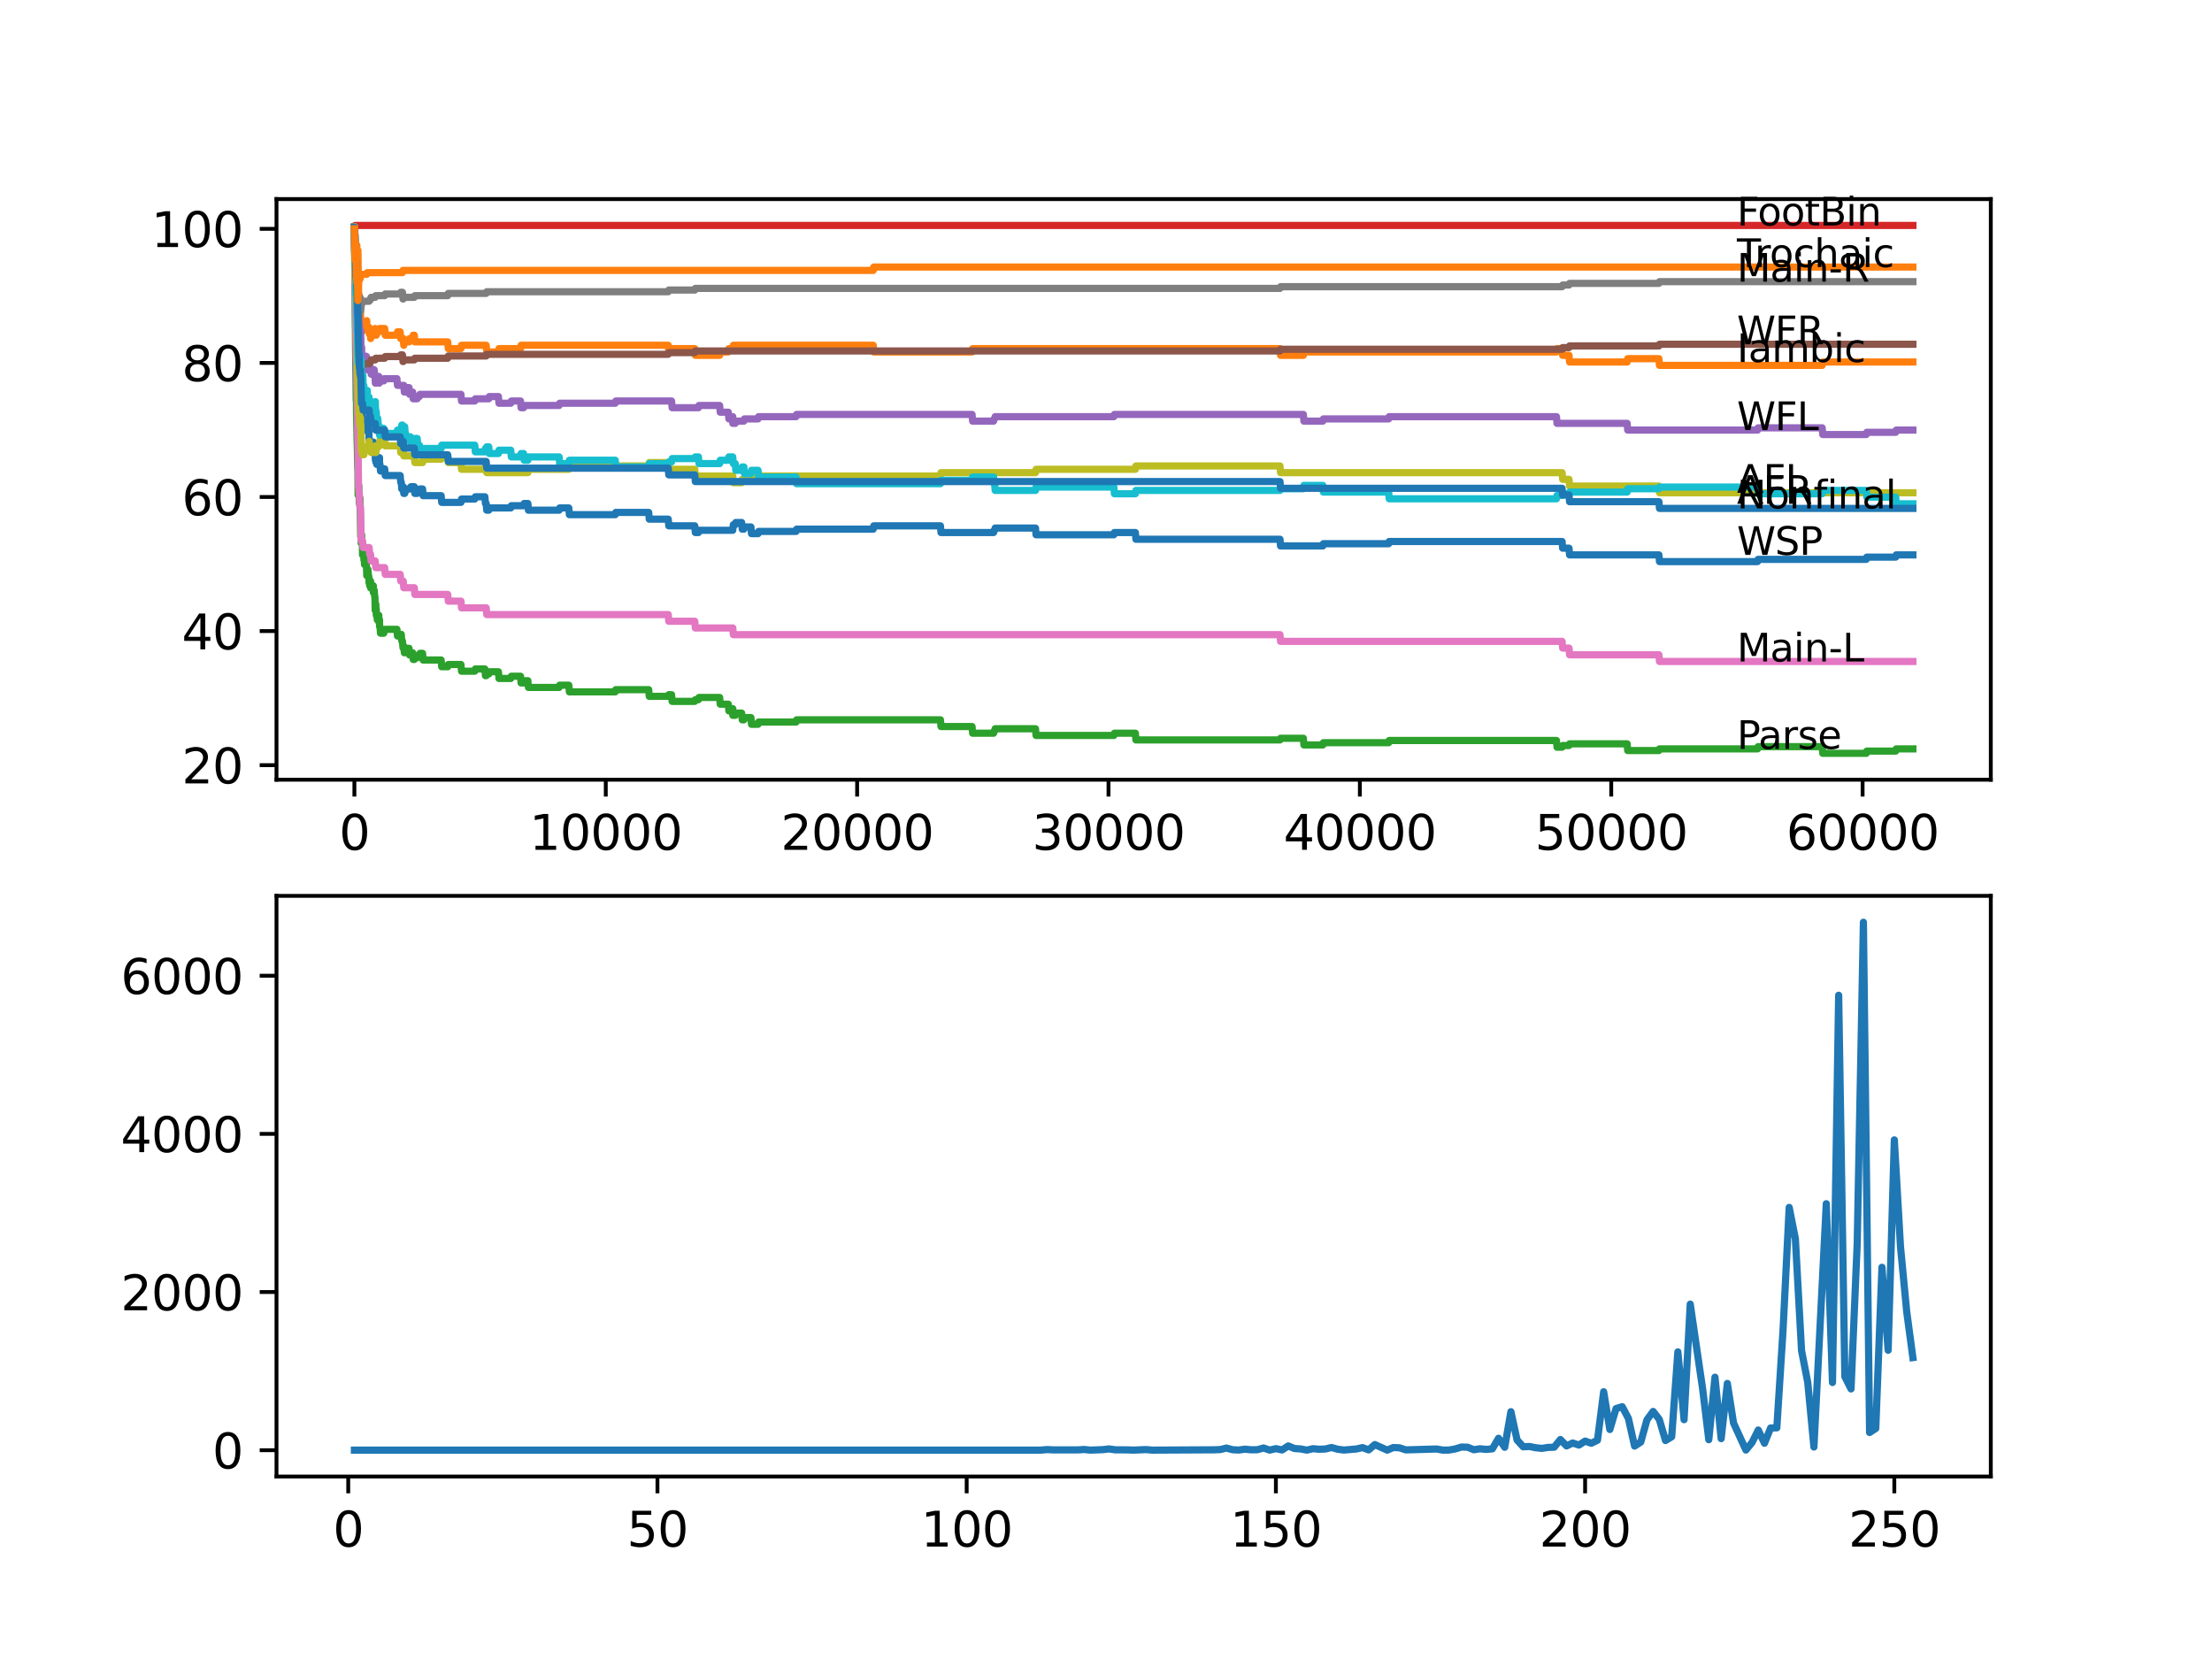 <?xml version="1.0" encoding="utf-8" standalone="no"?>
<!DOCTYPE svg PUBLIC "-//W3C//DTD SVG 1.1//EN"
  "http://www.w3.org/Graphics/SVG/1.1/DTD/svg11.dtd">
<svg xmlns:xlink="http://www.w3.org/1999/xlink" width="460.8pt" height="345.6pt" viewBox="0 0 460.8 345.6" xmlns="http://www.w3.org/2000/svg" version="1.1">
 <defs>
  <style type="text/css">*{stroke-linejoin: round; stroke-linecap: butt}</style>
 </defs>
 <g id="figure_1">
  <g id="patch_1">
   <path d="M 0 345.6 
L 460.8 345.6 
L 460.8 0 
L 0 0 
z
" style="fill: #ffffff"/>
  </g>
  <g id="axes_1">
   <g id="patch_2">
    <path d="M 57.6 162.432 
L 414.72 162.432 
L 414.72 41.472 
L 57.6 41.472 
z
" style="fill: #ffffff"/>
   </g>
   <g id="matplotlib.axis_1">
    <g id="xtick_1">
     <g id="line2d_1">
      <defs>
       <path id="ma0f0009175" d="M 0 0 
L 0 3.5 
" style="stroke: #000000; stroke-width: 0.8"/>
      </defs>
      <g>
       <use xlink:href="#ma0f0009175" x="73.827" y="162.432" style="stroke: #000000; stroke-width: 0.8"/>
      </g>
     </g>
     <g id="text_1">
      <!-- 0 -->
      <g transform="translate(70.646 177.03)scale(0.1 -0.1)">
       <defs>
        <path id="DejaVuSans-30" d="M 2034 4250 
Q 1547 4250 1301 3770 
Q 1056 3291 1056 2328 
Q 1056 1369 1301 889 
Q 1547 409 2034 409 
Q 2525 409 2770 889 
Q 3016 1369 3016 2328 
Q 3016 3291 2770 3770 
Q 2525 4250 2034 4250 
z
M 2034 4750 
Q 2819 4750 3233 4129 
Q 3647 3509 3647 2328 
Q 3647 1150 3233 529 
Q 2819 -91 2034 -91 
Q 1250 -91 836 529 
Q 422 1150 422 2328 
Q 422 3509 836 4129 
Q 1250 4750 2034 4750 
z
" transform="scale(0.016)"/>
       </defs>
       <use xlink:href="#DejaVuSans-30"/>
      </g>
     </g>
    </g>
    <g id="xtick_2">
     <g id="line2d_2">
      <g>
       <use xlink:href="#ma0f0009175" x="126.192" y="162.432" style="stroke: #000000; stroke-width: 0.8"/>
      </g>
     </g>
     <g id="text_2">
      <!-- 10000 -->
      <g transform="translate(110.286 177.03)scale(0.1 -0.1)">
       <defs>
        <path id="DejaVuSans-31" d="M 794 531 
L 1825 531 
L 1825 4091 
L 703 3866 
L 703 4441 
L 1819 4666 
L 2450 4666 
L 2450 531 
L 3481 531 
L 3481 0 
L 794 0 
L 794 531 
z
" transform="scale(0.016)"/>
       </defs>
       <use xlink:href="#DejaVuSans-31"/>
       <use xlink:href="#DejaVuSans-30" x="63.623"/>
       <use xlink:href="#DejaVuSans-30" x="127.246"/>
       <use xlink:href="#DejaVuSans-30" x="190.869"/>
       <use xlink:href="#DejaVuSans-30" x="254.492"/>
      </g>
     </g>
    </g>
    <g id="xtick_3">
     <g id="line2d_3">
      <g>
       <use xlink:href="#ma0f0009175" x="178.556" y="162.432" style="stroke: #000000; stroke-width: 0.8"/>
      </g>
     </g>
     <g id="text_3">
      <!-- 20000 -->
      <g transform="translate(162.65 177.03)scale(0.1 -0.1)">
       <defs>
        <path id="DejaVuSans-32" d="M 1228 531 
L 3431 531 
L 3431 0 
L 469 0 
L 469 531 
Q 828 903 1448 1529 
Q 2069 2156 2228 2338 
Q 2531 2678 2651 2914 
Q 2772 3150 2772 3378 
Q 2772 3750 2511 3984 
Q 2250 4219 1831 4219 
Q 1534 4219 1204 4116 
Q 875 4013 500 3803 
L 500 4441 
Q 881 4594 1212 4672 
Q 1544 4750 1819 4750 
Q 2544 4750 2975 4387 
Q 3406 4025 3406 3419 
Q 3406 3131 3298 2873 
Q 3191 2616 2906 2266 
Q 2828 2175 2409 1742 
Q 1991 1309 1228 531 
z
" transform="scale(0.016)"/>
       </defs>
       <use xlink:href="#DejaVuSans-32"/>
       <use xlink:href="#DejaVuSans-30" x="63.623"/>
       <use xlink:href="#DejaVuSans-30" x="127.246"/>
       <use xlink:href="#DejaVuSans-30" x="190.869"/>
       <use xlink:href="#DejaVuSans-30" x="254.492"/>
      </g>
     </g>
    </g>
    <g id="xtick_4">
     <g id="line2d_4">
      <g>
       <use xlink:href="#ma0f0009175" x="230.921" y="162.432" style="stroke: #000000; stroke-width: 0.8"/>
      </g>
     </g>
     <g id="text_4">
      <!-- 30000 -->
      <g transform="translate(215.015 177.03)scale(0.1 -0.1)">
       <defs>
        <path id="DejaVuSans-33" d="M 2597 2516 
Q 3050 2419 3304 2112 
Q 3559 1806 3559 1356 
Q 3559 666 3084 287 
Q 2609 -91 1734 -91 
Q 1441 -91 1130 -33 
Q 819 25 488 141 
L 488 750 
Q 750 597 1062 519 
Q 1375 441 1716 441 
Q 2309 441 2620 675 
Q 2931 909 2931 1356 
Q 2931 1769 2642 2001 
Q 2353 2234 1838 2234 
L 1294 2234 
L 1294 2753 
L 1863 2753 
Q 2328 2753 2575 2939 
Q 2822 3125 2822 3475 
Q 2822 3834 2567 4026 
Q 2313 4219 1838 4219 
Q 1578 4219 1281 4162 
Q 984 4106 628 3988 
L 628 4550 
Q 988 4650 1302 4700 
Q 1616 4750 1894 4750 
Q 2613 4750 3031 4423 
Q 3450 4097 3450 3541 
Q 3450 3153 3228 2886 
Q 3006 2619 2597 2516 
z
" transform="scale(0.016)"/>
       </defs>
       <use xlink:href="#DejaVuSans-33"/>
       <use xlink:href="#DejaVuSans-30" x="63.623"/>
       <use xlink:href="#DejaVuSans-30" x="127.246"/>
       <use xlink:href="#DejaVuSans-30" x="190.869"/>
       <use xlink:href="#DejaVuSans-30" x="254.492"/>
      </g>
     </g>
    </g>
    <g id="xtick_5">
     <g id="line2d_5">
      <g>
       <use xlink:href="#ma0f0009175" x="283.285" y="162.432" style="stroke: #000000; stroke-width: 0.8"/>
      </g>
     </g>
     <g id="text_5">
      <!-- 40000 -->
      <g transform="translate(267.379 177.03)scale(0.1 -0.1)">
       <defs>
        <path id="DejaVuSans-34" d="M 2419 4116 
L 825 1625 
L 2419 1625 
L 2419 4116 
z
M 2253 4666 
L 3047 4666 
L 3047 1625 
L 3713 1625 
L 3713 1100 
L 3047 1100 
L 3047 0 
L 2419 0 
L 2419 1100 
L 313 1100 
L 313 1709 
L 2253 4666 
z
" transform="scale(0.016)"/>
       </defs>
       <use xlink:href="#DejaVuSans-34"/>
       <use xlink:href="#DejaVuSans-30" x="63.623"/>
       <use xlink:href="#DejaVuSans-30" x="127.246"/>
       <use xlink:href="#DejaVuSans-30" x="190.869"/>
       <use xlink:href="#DejaVuSans-30" x="254.492"/>
      </g>
     </g>
    </g>
    <g id="xtick_6">
     <g id="line2d_6">
      <g>
       <use xlink:href="#ma0f0009175" x="335.65" y="162.432" style="stroke: #000000; stroke-width: 0.8"/>
      </g>
     </g>
     <g id="text_6">
      <!-- 50000 -->
      <g transform="translate(319.744 177.03)scale(0.1 -0.1)">
       <defs>
        <path id="DejaVuSans-35" d="M 691 4666 
L 3169 4666 
L 3169 4134 
L 1269 4134 
L 1269 2991 
Q 1406 3038 1543 3061 
Q 1681 3084 1819 3084 
Q 2600 3084 3056 2656 
Q 3513 2228 3513 1497 
Q 3513 744 3044 326 
Q 2575 -91 1722 -91 
Q 1428 -91 1123 -41 
Q 819 9 494 109 
L 494 744 
Q 775 591 1075 516 
Q 1375 441 1709 441 
Q 2250 441 2565 725 
Q 2881 1009 2881 1497 
Q 2881 1984 2565 2268 
Q 2250 2553 1709 2553 
Q 1456 2553 1204 2497 
Q 953 2441 691 2322 
L 691 4666 
z
" transform="scale(0.016)"/>
       </defs>
       <use xlink:href="#DejaVuSans-35"/>
       <use xlink:href="#DejaVuSans-30" x="63.623"/>
       <use xlink:href="#DejaVuSans-30" x="127.246"/>
       <use xlink:href="#DejaVuSans-30" x="190.869"/>
       <use xlink:href="#DejaVuSans-30" x="254.492"/>
      </g>
     </g>
    </g>
    <g id="xtick_7">
     <g id="line2d_7">
      <g>
       <use xlink:href="#ma0f0009175" x="388.014" y="162.432" style="stroke: #000000; stroke-width: 0.8"/>
      </g>
     </g>
     <g id="text_7">
      <!-- 60000 -->
      <g transform="translate(372.108 177.03)scale(0.1 -0.1)">
       <defs>
        <path id="DejaVuSans-36" d="M 2113 2584 
Q 1688 2584 1439 2293 
Q 1191 2003 1191 1497 
Q 1191 994 1439 701 
Q 1688 409 2113 409 
Q 2538 409 2786 701 
Q 3034 994 3034 1497 
Q 3034 2003 2786 2293 
Q 2538 2584 2113 2584 
z
M 3366 4563 
L 3366 3988 
Q 3128 4100 2886 4159 
Q 2644 4219 2406 4219 
Q 1781 4219 1451 3797 
Q 1122 3375 1075 2522 
Q 1259 2794 1537 2939 
Q 1816 3084 2150 3084 
Q 2853 3084 3261 2657 
Q 3669 2231 3669 1497 
Q 3669 778 3244 343 
Q 2819 -91 2113 -91 
Q 1303 -91 875 529 
Q 447 1150 447 2328 
Q 447 3434 972 4092 
Q 1497 4750 2381 4750 
Q 2619 4750 2861 4703 
Q 3103 4656 3366 4563 
z
" transform="scale(0.016)"/>
       </defs>
       <use xlink:href="#DejaVuSans-36"/>
       <use xlink:href="#DejaVuSans-30" x="63.623"/>
       <use xlink:href="#DejaVuSans-30" x="127.246"/>
       <use xlink:href="#DejaVuSans-30" x="190.869"/>
       <use xlink:href="#DejaVuSans-30" x="254.492"/>
      </g>
     </g>
    </g>
   </g>
   <g id="matplotlib.axis_2">
    <g id="ytick_1">
     <g id="line2d_8">
      <defs>
       <path id="m925b52d7bd" d="M 0 0 
L -3.5 0 
" style="stroke: #000000; stroke-width: 0.8"/>
      </defs>
      <g>
       <use xlink:href="#m925b52d7bd" x="57.6" y="159.401" style="stroke: #000000; stroke-width: 0.8"/>
      </g>
     </g>
     <g id="text_8">
      <!-- 20 -->
      <g transform="translate(37.875 163.2)scale(0.1 -0.1)">
       <use xlink:href="#DejaVuSans-32"/>
       <use xlink:href="#DejaVuSans-30" x="63.623"/>
      </g>
     </g>
    </g>
    <g id="ytick_2">
     <g id="line2d_9">
      <g>
       <use xlink:href="#m925b52d7bd" x="57.6" y="131.468" style="stroke: #000000; stroke-width: 0.8"/>
      </g>
     </g>
     <g id="text_9">
      <!-- 40 -->
      <g transform="translate(37.875 135.267)scale(0.1 -0.1)">
       <use xlink:href="#DejaVuSans-34"/>
       <use xlink:href="#DejaVuSans-30" x="63.623"/>
      </g>
     </g>
    </g>
    <g id="ytick_3">
     <g id="line2d_10">
      <g>
       <use xlink:href="#m925b52d7bd" x="57.6" y="103.535" style="stroke: #000000; stroke-width: 0.8"/>
      </g>
     </g>
     <g id="text_10">
      <!-- 60 -->
      <g transform="translate(37.875 107.334)scale(0.1 -0.1)">
       <use xlink:href="#DejaVuSans-36"/>
       <use xlink:href="#DejaVuSans-30" x="63.623"/>
      </g>
     </g>
    </g>
    <g id="ytick_4">
     <g id="line2d_11">
      <g>
       <use xlink:href="#m925b52d7bd" x="57.6" y="75.602" style="stroke: #000000; stroke-width: 0.8"/>
      </g>
     </g>
     <g id="text_11">
      <!-- 80 -->
      <g transform="translate(37.875 79.401)scale(0.1 -0.1)">
       <defs>
        <path id="DejaVuSans-38" d="M 2034 2216 
Q 1584 2216 1326 1975 
Q 1069 1734 1069 1313 
Q 1069 891 1326 650 
Q 1584 409 2034 409 
Q 2484 409 2743 651 
Q 3003 894 3003 1313 
Q 3003 1734 2745 1975 
Q 2488 2216 2034 2216 
z
M 1403 2484 
Q 997 2584 770 2862 
Q 544 3141 544 3541 
Q 544 4100 942 4425 
Q 1341 4750 2034 4750 
Q 2731 4750 3128 4425 
Q 3525 4100 3525 3541 
Q 3525 3141 3298 2862 
Q 3072 2584 2669 2484 
Q 3125 2378 3379 2068 
Q 3634 1759 3634 1313 
Q 3634 634 3220 271 
Q 2806 -91 2034 -91 
Q 1263 -91 848 271 
Q 434 634 434 1313 
Q 434 1759 690 2068 
Q 947 2378 1403 2484 
z
M 1172 3481 
Q 1172 3119 1398 2916 
Q 1625 2713 2034 2713 
Q 2441 2713 2670 2916 
Q 2900 3119 2900 3481 
Q 2900 3844 2670 4047 
Q 2441 4250 2034 4250 
Q 1625 4250 1398 4047 
Q 1172 3844 1172 3481 
z
" transform="scale(0.016)"/>
       </defs>
       <use xlink:href="#DejaVuSans-38"/>
       <use xlink:href="#DejaVuSans-30" x="63.623"/>
      </g>
     </g>
    </g>
    <g id="ytick_5">
     <g id="line2d_12">
      <g>
       <use xlink:href="#m925b52d7bd" x="57.6" y="47.669" style="stroke: #000000; stroke-width: 0.8"/>
      </g>
     </g>
     <g id="text_12">
      <!-- 100 -->
      <g transform="translate(31.512 51.468)scale(0.1 -0.1)">
       <use xlink:href="#DejaVuSans-31"/>
       <use xlink:href="#DejaVuSans-30" x="63.623"/>
       <use xlink:href="#DejaVuSans-30" x="127.246"/>
      </g>
     </g>
    </g>
   </g>
   <g id="line2d_13">
    <path d="M 73.833 47.319 
L 73.953 55.536 
L 73.969 54.256 
L 73.985 54.256 
L 74.006 53.558 
L 74.037 57.282 
L 74.042 57.282 
L 74.131 59.982 
L 74.157 59.168 
L 74.173 59.168 
L 74.32 68.898 
L 74.33 68.898 
L 74.351 70.294 
L 74.414 68.549 
L 74.44 69.945 
L 74.451 69.945 
L 74.587 77.86 
L 74.592 77.394 
L 74.597 78.791 
L 74.686 78.791 
L 74.692 78.791 
L 74.807 80.653 
L 74.849 80.653 
L 74.854 82.05 
L 74.964 81.77 
L 74.974 81.77 
L 75 81.305 
L 75.069 83.167 
L 75.095 83.167 
L 75.194 88.288 
L 75.22 87.59 
L 75.226 87.59 
L 75.351 85.914 
L 75.482 85.914 
L 75.592 88.707 
L 75.597 88.241 
L 75.618 88.241 
L 75.734 87.776 
L 75.796 87.776 
L 75.802 87.31 
L 75.807 88.707 
L 75.896 88.707 
L 75.906 88.707 
L 75.922 88.241 
L 75.927 89.638 
L 76.006 89.638 
L 76.205 89.638 
L 76.32 89.173 
L 76.404 89.173 
L 76.524 88.358 
L 76.566 88.358 
L 76.645 87.892 
L 76.65 89.289 
L 76.666 89.289 
L 76.823 89.289 
L 76.943 93.013 
L 77.016 93.013 
L 77.132 92.548 
L 77.582 92.548 
L 77.697 92.082 
L 77.765 92.082 
L 77.771 93.479 
L 77.875 93.013 
L 78.106 93.013 
L 78.195 95.807 
L 78.221 95.341 
L 78.242 95.341 
L 78.299 94.876 
L 78.305 96.272 
L 78.341 96.272 
L 78.378 96.272 
L 78.477 95.341 
L 78.483 96.738 
L 78.687 96.738 
L 78.802 96.272 
L 78.886 96.272 
L 79.001 95.807 
L 79.012 95.807 
L 79.064 95.341 
L 79.069 96.738 
L 79.111 96.738 
L 79.153 96.738 
L 79.268 98.134 
L 79.944 98.134 
L 80.059 97.669 
L 80.137 97.669 
L 80.253 99.066 
L 83.363 99.066 
L 83.478 100.462 
L 83.588 100.462 
L 83.703 101.859 
L 83.834 101.859 
L 83.95 101.393 
L 83.997 101.393 
L 84.112 102.79 
L 84.3 102.79 
L 84.416 102.324 
L 84.499 102.324 
L 84.615 101.859 
L 85.489 101.859 
L 85.604 101.393 
L 86.306 101.393 
L 86.421 102.79 
L 86.908 102.79 
L 87.023 102.324 
L 87.369 102.324 
L 87.484 101.859 
L 88.029 101.859 
L 88.144 103.256 
L 91.898 103.256 
L 92.014 104.652 
L 96.025 104.652 
L 96.14 103.954 
L 98.905 103.954 
L 99.02 103.488 
L 101.01 103.488 
L 101.125 104.885 
L 101.282 104.885 
L 101.397 106.282 
L 101.822 106.282 
L 101.937 105.816 
L 106.398 105.816 
L 106.513 105.351 
L 109.074 105.351 
L 109.189 104.885 
L 109.964 104.885 
L 110.079 106.282 
L 116.473 106.282 
L 116.588 105.816 
L 118.494 105.816 
L 118.61 107.213 
L 128.166 107.213 
L 128.281 106.747 
L 135.136 106.747 
L 135.251 108.144 
L 139.205 108.144 
L 139.32 109.541 
L 144.734 109.541 
L 144.849 110.937 
L 145.499 110.937 
L 145.614 110.472 
L 152.641 110.472 
L 152.762 109.308 
L 153.165 109.308 
L 153.28 108.842 
L 154.5 108.842 
L 154.615 110.239 
L 154.961 110.239 
L 155.076 109.773 
L 156.432 109.773 
L 156.548 111.17 
L 157.914 111.17 
L 158.03 110.704 
L 165.832 110.704 
L 165.947 110.239 
L 181.908 110.239 
L 182.023 109.541 
L 195.91 109.541 
L 196.025 110.937 
L 206.985 110.937 
L 207.1 110.472 
L 207.195 110.472 
L 207.31 110.006 
L 215.714 110.006 
L 215.829 111.403 
L 232.036 111.403 
L 232.151 110.937 
L 236.519 110.937 
L 236.634 112.334 
L 266.644 112.334 
L 266.759 113.73 
L 275.572 113.73 
L 275.687 113.265 
L 289.281 113.265 
L 289.396 112.799 
L 325.413 112.799 
L 325.528 114.196 
L 326.853 114.196 
L 326.968 115.593 
L 345.583 115.593 
L 345.699 116.989 
L 366.131 116.989 
L 366.246 116.524 
L 388.774 116.524 
L 388.889 116.058 
L 394.906 116.058 
L 395.021 115.593 
L 398.487 115.593 
L 398.487 115.593 
" clip-path="url(#p48469d367d)" style="fill: none; stroke: #1f77b4; stroke-width: 1.5; stroke-linecap: square"/>
   </g>
   <g id="line2d_14">
    <path d="M 73.833 47.669 
L 73.848 47.669 
L 73.911 47.389 
L 73.917 48.786 
L 73.937 48.786 
L 73.958 48.786 
L 74.079 52.138 
L 74.1 52.138 
L 74.215 51.09 
L 74.335 51.09 
L 74.356 52.487 
L 74.445 52.138 
L 74.566 52.138 
L 74.712 61.914 
L 74.749 61.914 
L 74.775 61.216 
L 74.781 62.613 
L 74.849 61.914 
L 74.969 64.708 
L 75.095 64.708 
L 75.194 68.898 
L 75.215 68.199 
L 75.22 68.199 
L 75.273 67.501 
L 75.278 68.898 
L 75.325 68.898 
L 75.341 68.898 
L 75.456 68.199 
L 75.514 68.199 
L 75.524 67.501 
L 75.529 68.898 
L 75.618 68.898 
L 75.65 68.898 
L 75.765 68.199 
L 76.315 68.199 
L 76.404 66.803 
L 76.425 68.199 
L 76.896 68.199 
L 76.938 69.596 
L 77.006 69.131 
L 77.189 69.131 
L 77.21 70.527 
L 77.299 69.829 
L 77.949 69.829 
L 78.064 69.131 
L 78.127 69.131 
L 78.163 68.432 
L 78.169 69.829 
L 78.231 69.829 
L 78.383 69.829 
L 78.498 69.131 
L 78.917 69.131 
L 79.033 68.432 
L 80.137 68.432 
L 80.253 69.829 
L 82.688 69.829 
L 82.803 69.131 
L 83.363 69.131 
L 83.478 70.527 
L 83.997 70.527 
L 84.112 71.924 
L 84.117 71.924 
L 84.232 71.225 
L 85.206 71.225 
L 85.321 70.527 
L 85.966 70.527 
L 86.081 69.829 
L 86.306 69.829 
L 86.421 71.225 
L 93.27 71.225 
L 93.386 72.622 
L 96.025 72.622 
L 96.14 71.924 
L 101.282 71.924 
L 101.397 73.32 
L 103.832 73.32 
L 103.948 72.622 
L 108.435 72.622 
L 108.55 71.924 
L 139.205 71.924 
L 139.32 73.32 
L 139.901 73.32 
L 140.016 72.622 
L 144.734 72.622 
L 144.849 74.019 
L 149.918 74.019 
L 150.034 73.32 
L 151.72 73.32 
L 151.835 72.622 
L 152.652 72.622 
L 152.767 71.924 
L 181.908 71.924 
L 182.023 73.32 
L 202.497 73.32 
L 202.613 72.622 
L 266.644 72.622 
L 266.759 74.019 
L 271.514 74.019 
L 271.629 73.32 
L 324.24 73.32 
L 324.355 72.622 
L 325.413 72.622 
L 325.528 74.019 
L 326.853 74.019 
L 326.968 75.415 
L 338.965 75.415 
L 339.08 74.717 
L 345.583 74.717 
L 345.699 76.114 
L 379.594 76.114 
L 379.709 75.415 
L 398.487 75.415 
L 398.487 75.415 
" clip-path="url(#p48469d367d)" style="fill: none; stroke: #ff7f0e; stroke-width: 1.5; stroke-linecap: square"/>
   </g>
   <g id="line2d_15">
    <path d="M 73.833 47.319 
L 74.021 68.106 
L 74.032 67.641 
L 74.074 72.878 
L 74.079 72.878 
L 74.21 83.47 
L 74.22 82.538 
L 74.246 81.724 
L 74.267 85.914 
L 74.273 85.914 
L 74.403 92.199 
L 74.409 92.199 
L 74.54 97.785 
L 74.555 96.621 
L 74.592 101.743 
L 74.597 103.139 
L 74.697 101.161 
L 74.749 101.161 
L 74.849 104.885 
L 74.87 104.256 
L 74.974 104.256 
L 75 103.791 
L 75.042 106.584 
L 75.058 106.584 
L 75.147 111.822 
L 75.184 110.658 
L 75.194 110.309 
L 75.226 113.102 
L 75.268 112.171 
L 75.273 112.171 
L 75.341 111.426 
L 75.346 112.823 
L 75.367 112.823 
L 75.482 112.823 
L 75.524 115.616 
L 75.597 114.801 
L 75.618 114.801 
L 75.65 114.336 
L 75.655 115.732 
L 75.718 115.732 
L 75.796 115.732 
L 75.802 115.267 
L 75.807 116.663 
L 75.896 116.663 
L 75.906 116.663 
L 75.922 116.198 
L 75.927 117.595 
L 76.006 117.595 
L 76.205 117.595 
L 76.315 117.129 
L 76.404 119.922 
L 76.43 119.573 
L 76.503 119.573 
L 76.624 118.642 
L 76.645 118.642 
L 76.76 120.039 
L 76.823 120.039 
L 76.886 121.435 
L 76.933 120.621 
L 76.938 120.621 
L 77.016 122.017 
L 77.048 121.552 
L 77.189 121.552 
L 77.21 121.086 
L 77.215 122.483 
L 77.289 122.483 
L 77.582 122.483 
L 77.697 122.017 
L 77.765 122.017 
L 77.771 123.414 
L 77.875 122.948 
L 77.949 122.948 
L 78.064 124.345 
L 78.106 124.345 
L 78.163 127.138 
L 78.221 126.324 
L 78.242 126.324 
L 78.299 125.858 
L 78.305 127.255 
L 78.341 127.255 
L 78.378 127.255 
L 78.383 126.789 
L 78.388 128.186 
L 78.477 127.72 
L 78.593 129.117 
L 78.687 129.117 
L 78.802 128.651 
L 78.886 128.651 
L 78.917 128.186 
L 78.923 129.583 
L 78.985 129.583 
L 79.012 129.583 
L 79.064 129.117 
L 79.069 130.514 
L 79.111 130.514 
L 79.153 130.514 
L 79.268 131.91 
L 79.944 131.91 
L 80.059 131.445 
L 80.137 131.445 
L 80.253 131.096 
L 82.688 131.096 
L 82.803 132.492 
L 83.363 132.492 
L 83.478 132.143 
L 83.588 132.143 
L 83.703 133.54 
L 83.834 133.54 
L 83.95 134.936 
L 83.997 134.936 
L 84.112 134.587 
L 84.117 134.587 
L 84.232 135.984 
L 84.3 135.984 
L 84.416 135.518 
L 84.499 135.518 
L 84.615 135.053 
L 85.206 135.053 
L 85.321 136.449 
L 85.489 136.449 
L 85.604 135.984 
L 85.966 135.984 
L 86.081 137.381 
L 86.306 137.381 
L 86.421 137.031 
L 86.908 137.031 
L 87.023 136.566 
L 87.369 136.566 
L 87.484 136.1 
L 88.029 136.1 
L 88.144 137.497 
L 91.898 137.497 
L 92.014 138.894 
L 93.27 138.894 
L 93.386 138.428 
L 96.025 138.428 
L 96.14 139.825 
L 98.905 139.825 
L 99.02 139.359 
L 101.01 139.359 
L 101.125 140.756 
L 101.282 140.756 
L 101.397 140.407 
L 101.822 140.407 
L 101.937 139.941 
L 103.832 139.941 
L 103.948 141.338 
L 106.398 141.338 
L 106.513 140.872 
L 108.435 140.872 
L 108.55 142.269 
L 109.074 142.269 
L 109.189 141.803 
L 109.964 141.803 
L 110.079 143.2 
L 116.473 143.2 
L 116.588 142.734 
L 118.494 142.734 
L 118.61 144.131 
L 128.166 144.131 
L 128.281 143.666 
L 135.136 143.666 
L 135.251 145.062 
L 139.205 145.062 
L 139.32 144.713 
L 139.901 144.713 
L 140.016 146.11 
L 144.734 146.11 
L 144.849 145.761 
L 145.499 145.761 
L 145.614 145.295 
L 149.918 145.295 
L 150.034 146.692 
L 151.72 146.692 
L 151.835 148.088 
L 152.641 148.088 
L 152.652 147.623 
L 152.657 149.019 
L 152.741 149.019 
L 153.165 149.019 
L 153.28 148.554 
L 154.5 148.554 
L 154.615 149.951 
L 154.961 149.951 
L 155.076 149.485 
L 156.432 149.485 
L 156.548 150.882 
L 157.914 150.882 
L 158.03 150.416 
L 165.832 150.416 
L 165.947 149.951 
L 195.91 149.951 
L 196.025 151.347 
L 202.497 151.347 
L 202.613 152.744 
L 206.985 152.744 
L 207.1 152.278 
L 207.195 152.278 
L 207.31 151.813 
L 215.714 151.813 
L 215.829 153.209 
L 232.036 153.209 
L 232.151 152.744 
L 236.519 152.744 
L 236.634 154.141 
L 266.644 154.141 
L 266.759 153.791 
L 271.514 153.791 
L 271.629 155.188 
L 275.572 155.188 
L 275.687 154.722 
L 289.281 154.722 
L 289.396 154.257 
L 324.24 154.257 
L 324.355 155.654 
L 325.413 155.654 
L 325.528 155.304 
L 326.853 155.304 
L 326.968 154.955 
L 338.965 154.955 
L 339.08 156.352 
L 345.583 156.352 
L 345.699 156.003 
L 366.131 156.003 
L 366.246 155.537 
L 379.594 155.537 
L 379.709 156.934 
L 388.774 156.934 
L 388.889 156.468 
L 394.906 156.468 
L 395.021 156.003 
L 398.487 156.003 
L 398.487 156.003 
" clip-path="url(#p48469d367d)" style="fill: none; stroke: #2ca02c; stroke-width: 1.5; stroke-linecap: square"/>
   </g>
   <g id="line2d_16">
    <path d="M 73.833 47.669 
L 73.838 47.669 
L 73.958 46.97 
L 398.487 46.97 
L 398.487 46.97 
" clip-path="url(#p48469d367d)" style="fill: none; stroke: #d62728; stroke-width: 1.5; stroke-linecap: square"/>
   </g>
   <g id="line2d_17">
    <path d="M 73.833 47.319 
L 73.854 47.319 
L 73.985 52.906 
L 73.99 52.906 
L 74.011 52.557 
L 74.068 54.535 
L 74.074 54.535 
L 74.115 54.535 
L 74.131 57.329 
L 74.231 56.98 
L 74.241 56.98 
L 74.246 56.514 
L 74.278 59.307 
L 74.32 58.493 
L 74.451 64.079 
L 74.503 64.079 
L 74.623 63.148 
L 74.744 65.941 
L 74.749 65.941 
L 74.854 68.269 
L 74.864 67.99 
L 74.89 67.99 
L 74.974 69.387 
L 75 68.921 
L 75.137 68.921 
L 75.226 74.042 
L 75.262 73.111 
L 75.273 73.111 
L 75.341 72.366 
L 75.346 73.763 
L 75.367 73.763 
L 75.514 73.763 
L 75.592 75.159 
L 75.624 74.228 
L 75.65 74.228 
L 75.765 75.625 
L 75.796 75.625 
L 75.917 74.694 
L 76.205 74.694 
L 76.315 74.228 
L 76.435 77.022 
L 76.503 77.022 
L 76.624 76.091 
L 76.886 76.091 
L 76.938 75.625 
L 76.943 77.022 
L 76.985 77.022 
L 77.016 77.022 
L 77.132 76.556 
L 77.21 76.556 
L 77.325 77.953 
L 77.582 77.953 
L 77.697 77.487 
L 77.771 77.487 
L 77.886 77.022 
L 77.949 77.022 
L 78.064 78.418 
L 78.127 78.418 
L 78.195 79.815 
L 78.237 79.349 
L 78.242 79.349 
L 78.357 78.884 
L 78.378 78.884 
L 78.383 78.418 
L 78.388 79.815 
L 78.483 79.349 
L 78.687 79.349 
L 78.802 78.884 
L 78.886 78.884 
L 78.917 78.418 
L 78.923 79.815 
L 78.985 79.815 
L 79.012 79.815 
L 79.127 79.349 
L 79.944 79.349 
L 80.059 78.884 
L 82.688 78.884 
L 82.803 80.281 
L 84.117 80.281 
L 84.232 81.677 
L 84.3 81.677 
L 84.416 81.212 
L 84.499 81.212 
L 84.615 80.746 
L 85.206 80.746 
L 85.321 82.143 
L 85.489 82.143 
L 85.604 81.677 
L 85.966 81.677 
L 86.081 83.074 
L 86.908 83.074 
L 87.023 82.608 
L 87.369 82.608 
L 87.484 82.143 
L 96.025 82.143 
L 96.14 83.539 
L 98.905 83.539 
L 99.02 83.074 
L 101.822 83.074 
L 101.937 82.608 
L 103.832 82.608 
L 103.948 84.005 
L 106.398 84.005 
L 106.513 83.539 
L 108.435 83.539 
L 108.55 84.936 
L 109.074 84.936 
L 109.189 84.47 
L 116.473 84.47 
L 116.588 84.005 
L 128.166 84.005 
L 128.281 83.539 
L 139.901 83.539 
L 140.016 84.936 
L 145.499 84.936 
L 145.614 84.47 
L 149.918 84.47 
L 150.034 85.867 
L 151.72 85.867 
L 151.835 87.264 
L 152.641 87.264 
L 152.652 86.798 
L 152.657 88.195 
L 152.741 88.195 
L 153.165 88.195 
L 153.28 87.729 
L 154.961 87.729 
L 155.076 87.264 
L 157.914 87.264 
L 158.03 86.798 
L 165.832 86.798 
L 165.947 86.333 
L 202.497 86.333 
L 202.613 87.729 
L 206.985 87.729 
L 207.1 87.264 
L 207.195 87.264 
L 207.31 86.798 
L 232.036 86.798 
L 232.151 86.333 
L 271.514 86.333 
L 271.629 87.729 
L 275.572 87.729 
L 275.687 87.264 
L 289.281 87.264 
L 289.396 86.798 
L 324.24 86.798 
L 324.355 88.195 
L 338.965 88.195 
L 339.08 89.592 
L 366.131 89.592 
L 366.246 89.126 
L 379.594 89.126 
L 379.709 90.523 
L 388.774 90.523 
L 388.889 90.057 
L 394.906 90.057 
L 395.021 89.592 
L 398.487 89.592 
L 398.487 89.592 
" clip-path="url(#p48469d367d)" style="fill: none; stroke: #9467bd; stroke-width: 1.5; stroke-linecap: square"/>
   </g>
   <g id="line2d_18">
    <path d="M 73.833 49.065 
L 73.848 49.065 
L 73.854 48.786 
L 73.869 51.579 
L 73.885 51.579 
L 73.995 57.399 
L 74.011 56.584 
L 74.047 56.584 
L 74.063 56.305 
L 74.084 60.494 
L 74.089 60.494 
L 74.131 59.4 
L 74.147 62.194 
L 74.173 62.194 
L 74.22 62.194 
L 74.257 61.845 
L 74.273 64.638 
L 74.299 64.359 
L 74.44 72.506 
L 74.466 72.04 
L 74.503 76.23 
L 74.524 74.834 
L 74.571 74.834 
L 74.592 77.161 
L 74.681 75.532 
L 74.692 75.532 
L 74.775 74.717 
L 74.781 76.114 
L 74.791 76.114 
L 74.849 76.114 
L 74.974 75.02 
L 75.037 75.02 
L 75.095 77.813 
L 75.152 77.464 
L 75.168 77.464 
L 75.299 76.137 
L 75.524 76.137 
L 75.639 75.788 
L 76.896 75.788 
L 77.011 75.439 
L 77.189 75.439 
L 77.304 74.973 
L 78.163 74.973 
L 78.278 74.624 
L 80.137 74.624 
L 80.253 74.275 
L 83.363 74.275 
L 83.478 73.926 
L 83.834 73.926 
L 83.95 75.322 
L 83.997 75.322 
L 84.112 74.973 
L 86.306 74.973 
L 86.421 74.624 
L 93.27 74.624 
L 93.386 74.158 
L 101.282 74.158 
L 101.397 73.809 
L 139.205 73.809 
L 139.32 73.46 
L 144.734 73.46 
L 144.849 73.111 
L 266.644 73.111 
L 266.759 72.762 
L 325.413 72.762 
L 325.528 72.413 
L 326.853 72.413 
L 326.968 72.063 
L 345.583 72.063 
L 345.699 71.714 
L 398.487 71.714 
L 398.487 71.714 
" clip-path="url(#p48469d367d)" style="fill: none; stroke: #8c564b; stroke-width: 1.5; stroke-linecap: square"/>
   </g>
   <g id="line2d_19">
    <path d="M 73.833 47.669 
L 73.848 47.203 
L 73.896 51.882 
L 73.906 51.882 
L 74.063 66.081 
L 74.068 65.802 
L 74.084 65.522 
L 74.095 68.316 
L 74.11 68.316 
L 74.246 75.299 
L 74.267 75.299 
L 74.294 74.834 
L 74.325 79.955 
L 74.351 79.955 
L 74.487 87.054 
L 74.508 86.123 
L 74.524 90.313 
L 74.545 90.313 
L 74.697 101.486 
L 74.712 101.486 
L 74.828 102.883 
L 74.849 102.883 
L 74.969 105.676 
L 75.095 105.676 
L 75.231 112.66 
L 75.524 112.66 
L 75.639 114.056 
L 76.896 114.056 
L 77.011 115.453 
L 77.189 115.453 
L 77.304 116.85 
L 78.163 116.85 
L 78.278 118.246 
L 80.137 118.246 
L 80.253 119.643 
L 83.363 119.643 
L 83.478 121.04 
L 83.997 121.04 
L 84.112 122.436 
L 86.306 122.436 
L 86.421 123.833 
L 93.27 123.833 
L 93.386 125.23 
L 96.025 125.23 
L 96.14 126.626 
L 101.282 126.626 
L 101.397 128.023 
L 139.205 128.023 
L 139.32 129.42 
L 144.734 129.42 
L 144.849 130.816 
L 152.652 130.816 
L 152.767 132.213 
L 266.644 132.213 
L 266.759 133.61 
L 325.413 133.61 
L 325.528 135.006 
L 326.853 135.006 
L 326.968 136.403 
L 345.583 136.403 
L 345.699 137.8 
L 398.487 137.8 
L 398.487 137.8 
" clip-path="url(#p48469d367d)" style="fill: none; stroke: #e377c2; stroke-width: 1.5; stroke-linecap: square"/>
   </g>
   <g id="line2d_20">
    <path d="M 73.833 49.065 
L 73.838 49.065 
L 73.854 48.437 
L 73.906 51.463 
L 73.922 50.648 
L 73.927 50.648 
L 73.964 49.019 
L 73.995 53.209 
L 74.011 52.394 
L 74.047 52.394 
L 74.063 52.115 
L 74.084 56.305 
L 74.1 55.49 
L 74.11 55.49 
L 74.131 54.745 
L 74.147 57.538 
L 74.225 55.094 
L 74.231 55.094 
L 74.257 54.629 
L 74.273 57.422 
L 74.299 57.143 
L 74.424 61.565 
L 74.435 60.867 
L 74.503 65.057 
L 74.508 65.057 
L 74.571 62.496 
L 74.639 62.962 
L 74.65 62.962 
L 74.77 61.682 
L 74.775 61.682 
L 74.849 63.078 
L 74.885 62.45 
L 74.89 62.45 
L 75.006 61.984 
L 75.037 61.984 
L 75.095 64.778 
L 75.152 64.428 
L 75.168 64.428 
L 75.299 63.102 
L 75.524 63.102 
L 75.639 62.752 
L 76.896 62.752 
L 77.011 62.403 
L 77.189 62.403 
L 77.304 61.938 
L 78.163 61.938 
L 78.278 61.589 
L 80.137 61.589 
L 80.253 61.239 
L 83.363 61.239 
L 83.478 60.89 
L 83.834 60.89 
L 83.95 62.287 
L 83.997 62.287 
L 84.112 61.938 
L 86.306 61.938 
L 86.421 61.589 
L 93.27 61.589 
L 93.386 61.123 
L 101.282 61.123 
L 101.397 60.774 
L 139.205 60.774 
L 139.32 60.425 
L 144.734 60.425 
L 144.849 60.076 
L 266.644 60.076 
L 266.759 59.726 
L 325.413 59.726 
L 325.528 59.377 
L 326.853 59.377 
L 326.968 59.028 
L 345.583 59.028 
L 345.699 58.679 
L 398.487 58.679 
L 398.487 58.679 
" clip-path="url(#p48469d367d)" style="fill: none; stroke: #7f7f7f; stroke-width: 1.5; stroke-linecap: square"/>
   </g>
   <g id="line2d_21">
    <path d="M 73.833 47.669 
L 73.848 47.203 
L 73.896 49.787 
L 73.911 49.787 
L 74.006 58.749 
L 74.042 56.886 
L 74.047 56.188 
L 74.115 60.518 
L 74.236 64.009 
L 74.262 64.009 
L 74.294 62.846 
L 74.325 67.967 
L 74.341 67.967 
L 74.351 67.967 
L 74.456 74.368 
L 74.482 73.67 
L 74.487 73.67 
L 74.508 72.739 
L 74.524 76.929 
L 74.545 76.929 
L 74.676 83.563 
L 74.692 83.563 
L 74.796 86.356 
L 74.807 85.658 
L 74.849 85.658 
L 74.969 88.451 
L 75 88.451 
L 75.095 87.054 
L 75.11 88.451 
L 75.168 88.451 
L 75.299 94.038 
L 75.482 94.038 
L 75.524 93.339 
L 75.529 94.736 
L 75.587 94.736 
L 75.802 94.736 
L 75.917 94.038 
L 75.922 94.038 
L 76.037 93.339 
L 76.645 93.339 
L 76.76 92.641 
L 76.823 92.641 
L 76.896 91.943 
L 76.901 93.339 
L 76.927 93.339 
L 76.938 93.339 
L 77.053 92.874 
L 77.189 92.874 
L 77.304 94.27 
L 77.765 94.27 
L 77.881 93.572 
L 78.106 93.572 
L 78.163 92.874 
L 78.169 94.27 
L 78.21 94.27 
L 78.299 94.27 
L 78.415 93.572 
L 78.477 93.572 
L 78.593 92.874 
L 79.064 92.874 
L 79.184 91.477 
L 80.137 91.477 
L 80.253 92.874 
L 83.363 92.874 
L 83.478 94.27 
L 83.588 94.27 
L 83.703 93.572 
L 83.997 93.572 
L 84.112 94.969 
L 86.306 94.969 
L 86.421 96.365 
L 88.029 96.365 
L 88.144 95.667 
L 91.898 95.667 
L 92.014 94.969 
L 93.27 94.969 
L 93.386 96.365 
L 96.025 96.365 
L 96.14 97.762 
L 101.01 97.762 
L 101.125 97.064 
L 101.282 97.064 
L 101.397 98.46 
L 109.964 98.46 
L 110.079 97.762 
L 118.494 97.762 
L 118.61 97.064 
L 135.136 97.064 
L 135.251 96.365 
L 139.205 96.365 
L 139.32 97.762 
L 144.734 97.762 
L 144.849 99.159 
L 152.652 99.159 
L 152.767 100.555 
L 154.5 100.555 
L 154.615 99.857 
L 156.432 99.857 
L 156.548 99.159 
L 195.91 99.159 
L 196.025 98.46 
L 215.714 98.46 
L 215.829 97.762 
L 236.519 97.762 
L 236.634 97.064 
L 266.644 97.064 
L 266.759 98.46 
L 325.413 98.46 
L 325.528 99.857 
L 326.853 99.857 
L 326.968 101.254 
L 345.583 101.254 
L 345.699 102.65 
L 398.487 102.65 
L 398.487 102.65 
" clip-path="url(#p48469d367d)" style="fill: none; stroke: #bcbd22; stroke-width: 1.5; stroke-linecap: square"/>
   </g>
   <g id="line2d_22">
    <path d="M 73.833 49.065 
L 73.848 48.25 
L 73.906 52.231 
L 73.917 51.416 
L 73.927 51.416 
L 73.953 49.438 
L 73.985 53.278 
L 74.105 58.493 
L 74.11 57.794 
L 74.131 55.653 
L 74.157 61.239 
L 74.199 59.377 
L 74.21 59.377 
L 74.231 58.446 
L 74.273 62.636 
L 74.278 61.938 
L 74.414 69.224 
L 74.466 67.594 
L 74.503 71.319 
L 74.623 75.625 
L 74.629 75.276 
L 74.692 75.276 
L 74.77 73.763 
L 74.812 74.461 
L 74.843 74.461 
L 74.854 73.414 
L 74.859 74.81 
L 74.953 74.345 
L 74.974 74.345 
L 75.063 77.836 
L 75.095 77.138 
L 75.226 75.043 
L 75.341 80.63 
L 75.351 79.931 
L 75.482 79.931 
L 75.592 78.186 
L 75.65 80.979 
L 75.707 80.281 
L 75.796 80.281 
L 75.912 82.375 
L 75.922 82.375 
L 76.037 81.677 
L 76.205 81.677 
L 76.315 83.074 
L 76.435 81.328 
L 76.503 81.328 
L 76.624 84.121 
L 76.645 84.121 
L 76.76 83.423 
L 76.823 83.423 
L 76.886 82.725 
L 76.891 84.121 
L 76.927 83.772 
L 76.938 83.772 
L 77.016 83.307 
L 77.022 84.703 
L 77.037 84.703 
L 77.21 84.703 
L 77.325 84.005 
L 77.582 84.005 
L 77.697 85.402 
L 77.765 85.402 
L 77.771 84.703 
L 77.776 86.1 
L 77.87 86.1 
L 77.949 86.1 
L 78.064 85.402 
L 78.106 85.402 
L 78.195 83.656 
L 78.216 85.052 
L 78.242 85.052 
L 78.299 86.449 
L 78.352 85.751 
L 78.378 85.751 
L 78.477 87.846 
L 78.493 87.147 
L 78.687 87.147 
L 78.802 88.544 
L 78.886 88.544 
L 78.917 89.941 
L 78.996 89.242 
L 79.012 89.242 
L 79.064 90.639 
L 79.122 89.941 
L 79.153 89.941 
L 79.268 89.242 
L 79.944 89.242 
L 80.059 90.639 
L 80.137 90.639 
L 80.253 90.29 
L 82.688 90.29 
L 82.803 89.592 
L 83.363 89.592 
L 83.478 89.242 
L 83.588 89.242 
L 83.703 88.544 
L 83.834 88.544 
L 83.95 89.941 
L 83.997 89.941 
L 84.112 89.592 
L 84.117 89.592 
L 84.232 88.893 
L 84.3 88.893 
L 84.416 90.29 
L 84.499 90.29 
L 84.615 91.687 
L 85.206 91.687 
L 85.321 90.988 
L 85.489 90.988 
L 85.604 92.385 
L 85.966 92.385 
L 86.081 91.687 
L 86.306 91.687 
L 86.421 91.337 
L 86.908 91.337 
L 87.023 92.734 
L 87.369 92.734 
L 87.484 94.131 
L 88.029 94.131 
L 88.144 93.432 
L 91.898 93.432 
L 92.014 92.734 
L 98.905 92.734 
L 99.02 94.131 
L 101.01 94.131 
L 101.125 93.432 
L 101.282 93.432 
L 101.397 93.083 
L 101.822 93.083 
L 101.937 94.48 
L 103.832 94.48 
L 103.948 93.782 
L 106.398 93.782 
L 106.513 95.178 
L 108.435 95.178 
L 108.55 94.48 
L 109.074 94.48 
L 109.189 95.877 
L 109.964 95.877 
L 110.079 95.178 
L 116.473 95.178 
L 116.588 96.575 
L 118.494 96.575 
L 118.61 95.877 
L 128.166 95.877 
L 128.281 97.273 
L 135.136 97.273 
L 135.251 96.575 
L 139.205 96.575 
L 139.32 96.226 
L 139.901 96.226 
L 140.016 95.527 
L 144.734 95.527 
L 144.849 95.178 
L 145.499 95.178 
L 145.614 96.575 
L 149.918 96.575 
L 150.034 95.877 
L 151.72 95.877 
L 151.835 95.178 
L 152.641 95.178 
L 152.756 96.575 
L 153.165 96.575 
L 153.28 97.972 
L 154.5 97.972 
L 154.615 97.273 
L 154.961 97.273 
L 155.076 98.67 
L 156.432 98.67 
L 156.548 97.972 
L 157.914 97.972 
L 158.03 99.368 
L 165.832 99.368 
L 165.947 100.765 
L 195.91 100.765 
L 196.025 100.067 
L 202.497 100.067 
L 202.613 99.368 
L 206.985 99.368 
L 207.1 100.765 
L 207.195 100.765 
L 207.31 102.161 
L 215.714 102.161 
L 215.829 101.463 
L 232.036 101.463 
L 232.151 102.86 
L 236.519 102.86 
L 236.634 102.161 
L 266.644 102.161 
L 266.759 101.812 
L 271.514 101.812 
L 271.629 101.114 
L 275.572 101.114 
L 275.687 102.511 
L 289.281 102.511 
L 289.396 103.907 
L 324.24 103.907 
L 324.355 103.209 
L 325.413 103.209 
L 325.528 102.86 
L 326.853 102.86 
L 326.968 102.511 
L 338.965 102.511 
L 339.08 101.812 
L 345.583 101.812 
L 345.699 101.463 
L 366.131 101.463 
L 366.246 102.86 
L 379.594 102.86 
L 379.709 102.161 
L 388.774 102.161 
L 388.889 103.558 
L 394.906 103.558 
L 395.021 104.955 
L 398.487 104.955 
L 398.487 104.955 
" clip-path="url(#p48469d367d)" style="fill: none; stroke: #17becf; stroke-width: 1.5; stroke-linecap: square"/>
   </g>
   <g id="line2d_23">
    <path d="M 73.833 47.319 
L 73.848 47.319 
L 73.964 51.533 
L 73.969 51.067 
L 73.985 51.067 
L 73.995 50.369 
L 74.006 53.162 
L 74.047 53.162 
L 74.131 57.724 
L 74.168 56.91 
L 74.22 56.91 
L 74.335 59.354 
L 74.351 59.354 
L 74.466 62.613 
L 74.472 62.147 
L 74.487 62.147 
L 74.508 61.216 
L 74.524 65.406 
L 74.561 65.406 
L 74.571 65.406 
L 74.576 64.941 
L 74.629 68.665 
L 74.634 68.665 
L 74.765 74.252 
L 74.775 74.252 
L 74.849 73.786 
L 74.859 76.579 
L 74.89 76.579 
L 75.006 77.976 
L 75.037 77.976 
L 75.095 77.045 
L 75.1 78.442 
L 75.142 78.442 
L 75.168 78.442 
L 75.299 84.028 
L 75.524 84.028 
L 75.639 85.425 
L 76.896 85.425 
L 77.011 86.822 
L 77.189 86.822 
L 77.304 88.218 
L 78.163 88.218 
L 78.278 89.615 
L 80.137 89.615 
L 80.253 91.012 
L 83.363 91.012 
L 83.478 92.408 
L 83.834 92.408 
L 83.95 91.943 
L 83.997 91.943 
L 84.112 93.339 
L 86.306 93.339 
L 86.421 94.736 
L 93.27 94.736 
L 93.386 96.133 
L 101.282 96.133 
L 101.397 97.529 
L 139.205 97.529 
L 139.32 98.926 
L 144.734 98.926 
L 144.849 100.323 
L 266.644 100.323 
L 266.759 101.719 
L 325.413 101.719 
L 325.528 103.116 
L 326.853 103.116 
L 326.968 104.513 
L 345.583 104.513 
L 345.699 105.909 
L 398.487 105.909 
L 398.487 105.909 
" clip-path="url(#p48469d367d)" style="fill: none; stroke: #1f77b4; stroke-width: 1.5; stroke-linecap: square"/>
   </g>
   <g id="line2d_24">
    <path d="M 73.833 47.669 
L 73.958 54.21 
L 73.964 53.86 
L 74.047 50.485 
L 74.068 52.929 
L 74.074 54.326 
L 74.147 52.417 
L 74.173 52.417 
L 74.189 52.417 
L 74.231 58.004 
L 74.32 57.841 
L 74.335 58.888 
L 74.435 57.492 
L 74.451 57.492 
L 74.566 62.613 
L 74.571 61.216 
L 74.602 61.682 
L 74.707 58.539 
L 74.775 58.539 
L 74.89 58.074 
L 75.037 58.074 
L 75.158 57.143 
L 76.404 57.143 
L 76.519 56.793 
L 83.834 56.793 
L 83.95 56.328 
L 181.908 56.328 
L 182.023 55.629 
L 398.487 55.629 
L 398.487 55.629 
" clip-path="url(#p48469d367d)" style="fill: none; stroke: #ff7f0e; stroke-width: 1.5; stroke-linecap: square"/>
   </g>
   <g id="patch_3">
    <path d="M 57.6 162.432 
L 57.6 41.472 
" style="fill: none; stroke: #000000; stroke-width: 0.8; stroke-linejoin: miter; stroke-linecap: square"/>
   </g>
   <g id="patch_4">
    <path d="M 414.72 162.432 
L 414.72 41.472 
" style="fill: none; stroke: #000000; stroke-width: 0.8; stroke-linejoin: miter; stroke-linecap: square"/>
   </g>
   <g id="patch_5">
    <path d="M 57.6 162.432 
L 414.72 162.432 
" style="fill: none; stroke: #000000; stroke-width: 0.8; stroke-linejoin: miter; stroke-linecap: square"/>
   </g>
   <g id="patch_6">
    <path d="M 57.6 41.472 
L 414.72 41.472 
" style="fill: none; stroke: #000000; stroke-width: 0.8; stroke-linejoin: miter; stroke-linecap: square"/>
   </g>
   <g id="text_13">
    <!-- WSP -->
    <g transform="translate(361.832 115.593)scale(0.08 -0.08)">
     <defs>
      <path id="DejaVuSans-57" d="M 213 4666 
L 850 4666 
L 1831 722 
L 2809 4666 
L 3519 4666 
L 4500 722 
L 5478 4666 
L 6119 4666 
L 4947 0 
L 4153 0 
L 3169 4050 
L 2175 0 
L 1381 0 
L 213 4666 
z
" transform="scale(0.016)"/>
      <path id="DejaVuSans-53" d="M 3425 4513 
L 3425 3897 
Q 3066 4069 2747 4153 
Q 2428 4238 2131 4238 
Q 1616 4238 1336 4038 
Q 1056 3838 1056 3469 
Q 1056 3159 1242 3001 
Q 1428 2844 1947 2747 
L 2328 2669 
Q 3034 2534 3370 2195 
Q 3706 1856 3706 1288 
Q 3706 609 3251 259 
Q 2797 -91 1919 -91 
Q 1588 -91 1214 -16 
Q 841 59 441 206 
L 441 856 
Q 825 641 1194 531 
Q 1563 422 1919 422 
Q 2459 422 2753 634 
Q 3047 847 3047 1241 
Q 3047 1584 2836 1778 
Q 2625 1972 2144 2069 
L 1759 2144 
Q 1053 2284 737 2584 
Q 422 2884 422 3419 
Q 422 4038 858 4394 
Q 1294 4750 2059 4750 
Q 2388 4750 2728 4690 
Q 3069 4631 3425 4513 
z
" transform="scale(0.016)"/>
      <path id="DejaVuSans-50" d="M 1259 4147 
L 1259 2394 
L 2053 2394 
Q 2494 2394 2734 2622 
Q 2975 2850 2975 3272 
Q 2975 3691 2734 3919 
Q 2494 4147 2053 4147 
L 1259 4147 
z
M 628 4666 
L 2053 4666 
Q 2838 4666 3239 4311 
Q 3641 3956 3641 3272 
Q 3641 2581 3239 2228 
Q 2838 1875 2053 1875 
L 1259 1875 
L 1259 0 
L 628 0 
L 628 4666 
z
" transform="scale(0.016)"/>
     </defs>
     <use xlink:href="#DejaVuSans-57"/>
     <use xlink:href="#DejaVuSans-53" x="98.877"/>
     <use xlink:href="#DejaVuSans-50" x="162.354"/>
    </g>
   </g>
   <g id="text_14">
    <!-- Iambic -->
    <g transform="translate(361.832 75.415)scale(0.08 -0.08)">
     <defs>
      <path id="DejaVuSans-49" d="M 628 4666 
L 1259 4666 
L 1259 0 
L 628 0 
L 628 4666 
z
" transform="scale(0.016)"/>
      <path id="DejaVuSans-61" d="M 2194 1759 
Q 1497 1759 1228 1600 
Q 959 1441 959 1056 
Q 959 750 1161 570 
Q 1363 391 1709 391 
Q 2188 391 2477 730 
Q 2766 1069 2766 1631 
L 2766 1759 
L 2194 1759 
z
M 3341 1997 
L 3341 0 
L 2766 0 
L 2766 531 
Q 2569 213 2275 61 
Q 1981 -91 1556 -91 
Q 1019 -91 701 211 
Q 384 513 384 1019 
Q 384 1609 779 1909 
Q 1175 2209 1959 2209 
L 2766 2209 
L 2766 2266 
Q 2766 2663 2505 2880 
Q 2244 3097 1772 3097 
Q 1472 3097 1187 3025 
Q 903 2953 641 2809 
L 641 3341 
Q 956 3463 1253 3523 
Q 1550 3584 1831 3584 
Q 2591 3584 2966 3190 
Q 3341 2797 3341 1997 
z
" transform="scale(0.016)"/>
      <path id="DejaVuSans-6d" d="M 3328 2828 
Q 3544 3216 3844 3400 
Q 4144 3584 4550 3584 
Q 5097 3584 5394 3201 
Q 5691 2819 5691 2113 
L 5691 0 
L 5113 0 
L 5113 2094 
Q 5113 2597 4934 2840 
Q 4756 3084 4391 3084 
Q 3944 3084 3684 2787 
Q 3425 2491 3425 1978 
L 3425 0 
L 2847 0 
L 2847 2094 
Q 2847 2600 2669 2842 
Q 2491 3084 2119 3084 
Q 1678 3084 1418 2786 
Q 1159 2488 1159 1978 
L 1159 0 
L 581 0 
L 581 3500 
L 1159 3500 
L 1159 2956 
Q 1356 3278 1631 3431 
Q 1906 3584 2284 3584 
Q 2666 3584 2933 3390 
Q 3200 3197 3328 2828 
z
" transform="scale(0.016)"/>
      <path id="DejaVuSans-62" d="M 3116 1747 
Q 3116 2381 2855 2742 
Q 2594 3103 2138 3103 
Q 1681 3103 1420 2742 
Q 1159 2381 1159 1747 
Q 1159 1113 1420 752 
Q 1681 391 2138 391 
Q 2594 391 2855 752 
Q 3116 1113 3116 1747 
z
M 1159 2969 
Q 1341 3281 1617 3432 
Q 1894 3584 2278 3584 
Q 2916 3584 3314 3078 
Q 3713 2572 3713 1747 
Q 3713 922 3314 415 
Q 2916 -91 2278 -91 
Q 1894 -91 1617 61 
Q 1341 213 1159 525 
L 1159 0 
L 581 0 
L 581 4863 
L 1159 4863 
L 1159 2969 
z
" transform="scale(0.016)"/>
      <path id="DejaVuSans-69" d="M 603 3500 
L 1178 3500 
L 1178 0 
L 603 0 
L 603 3500 
z
M 603 4863 
L 1178 4863 
L 1178 4134 
L 603 4134 
L 603 4863 
z
" transform="scale(0.016)"/>
      <path id="DejaVuSans-63" d="M 3122 3366 
L 3122 2828 
Q 2878 2963 2633 3030 
Q 2388 3097 2138 3097 
Q 1578 3097 1268 2742 
Q 959 2388 959 1747 
Q 959 1106 1268 751 
Q 1578 397 2138 397 
Q 2388 397 2633 464 
Q 2878 531 3122 666 
L 3122 134 
Q 2881 22 2623 -34 
Q 2366 -91 2075 -91 
Q 1284 -91 818 406 
Q 353 903 353 1747 
Q 353 2603 823 3093 
Q 1294 3584 2113 3584 
Q 2378 3584 2631 3529 
Q 2884 3475 3122 3366 
z
" transform="scale(0.016)"/>
     </defs>
     <use xlink:href="#DejaVuSans-49"/>
     <use xlink:href="#DejaVuSans-61" x="29.492"/>
     <use xlink:href="#DejaVuSans-6d" x="90.771"/>
     <use xlink:href="#DejaVuSans-62" x="188.184"/>
     <use xlink:href="#DejaVuSans-69" x="251.66"/>
     <use xlink:href="#DejaVuSans-63" x="279.443"/>
    </g>
   </g>
   <g id="text_15">
    <!-- Parse -->
    <g transform="translate(361.832 156.003)scale(0.08 -0.08)">
     <defs>
      <path id="DejaVuSans-72" d="M 2631 2963 
Q 2534 3019 2420 3045 
Q 2306 3072 2169 3072 
Q 1681 3072 1420 2755 
Q 1159 2438 1159 1844 
L 1159 0 
L 581 0 
L 581 3500 
L 1159 3500 
L 1159 2956 
Q 1341 3275 1631 3429 
Q 1922 3584 2338 3584 
Q 2397 3584 2469 3576 
Q 2541 3569 2628 3553 
L 2631 2963 
z
" transform="scale(0.016)"/>
      <path id="DejaVuSans-73" d="M 2834 3397 
L 2834 2853 
Q 2591 2978 2328 3040 
Q 2066 3103 1784 3103 
Q 1356 3103 1142 2972 
Q 928 2841 928 2578 
Q 928 2378 1081 2264 
Q 1234 2150 1697 2047 
L 1894 2003 
Q 2506 1872 2764 1633 
Q 3022 1394 3022 966 
Q 3022 478 2636 193 
Q 2250 -91 1575 -91 
Q 1294 -91 989 -36 
Q 684 19 347 128 
L 347 722 
Q 666 556 975 473 
Q 1284 391 1588 391 
Q 1994 391 2212 530 
Q 2431 669 2431 922 
Q 2431 1156 2273 1281 
Q 2116 1406 1581 1522 
L 1381 1569 
Q 847 1681 609 1914 
Q 372 2147 372 2553 
Q 372 3047 722 3315 
Q 1072 3584 1716 3584 
Q 2034 3584 2315 3537 
Q 2597 3491 2834 3397 
z
" transform="scale(0.016)"/>
      <path id="DejaVuSans-65" d="M 3597 1894 
L 3597 1613 
L 953 1613 
Q 991 1019 1311 708 
Q 1631 397 2203 397 
Q 2534 397 2845 478 
Q 3156 559 3463 722 
L 3463 178 
Q 3153 47 2828 -22 
Q 2503 -91 2169 -91 
Q 1331 -91 842 396 
Q 353 884 353 1716 
Q 353 2575 817 3079 
Q 1281 3584 2069 3584 
Q 2775 3584 3186 3129 
Q 3597 2675 3597 1894 
z
M 3022 2063 
Q 3016 2534 2758 2815 
Q 2500 3097 2075 3097 
Q 1594 3097 1305 2825 
Q 1016 2553 972 2059 
L 3022 2063 
z
" transform="scale(0.016)"/>
     </defs>
     <use xlink:href="#DejaVuSans-50"/>
     <use xlink:href="#DejaVuSans-61" x="55.803"/>
     <use xlink:href="#DejaVuSans-72" x="117.082"/>
     <use xlink:href="#DejaVuSans-73" x="158.195"/>
     <use xlink:href="#DejaVuSans-65" x="210.295"/>
    </g>
   </g>
   <g id="text_16">
    <!-- FootBin -->
    <g transform="translate(361.832 46.97)scale(0.08 -0.08)">
     <defs>
      <path id="DejaVuSans-46" d="M 628 4666 
L 3309 4666 
L 3309 4134 
L 1259 4134 
L 1259 2759 
L 3109 2759 
L 3109 2228 
L 1259 2228 
L 1259 0 
L 628 0 
L 628 4666 
z
" transform="scale(0.016)"/>
      <path id="DejaVuSans-6f" d="M 1959 3097 
Q 1497 3097 1228 2736 
Q 959 2375 959 1747 
Q 959 1119 1226 758 
Q 1494 397 1959 397 
Q 2419 397 2687 759 
Q 2956 1122 2956 1747 
Q 2956 2369 2687 2733 
Q 2419 3097 1959 3097 
z
M 1959 3584 
Q 2709 3584 3137 3096 
Q 3566 2609 3566 1747 
Q 3566 888 3137 398 
Q 2709 -91 1959 -91 
Q 1206 -91 779 398 
Q 353 888 353 1747 
Q 353 2609 779 3096 
Q 1206 3584 1959 3584 
z
" transform="scale(0.016)"/>
      <path id="DejaVuSans-74" d="M 1172 4494 
L 1172 3500 
L 2356 3500 
L 2356 3053 
L 1172 3053 
L 1172 1153 
Q 1172 725 1289 603 
Q 1406 481 1766 481 
L 2356 481 
L 2356 0 
L 1766 0 
Q 1100 0 847 248 
Q 594 497 594 1153 
L 594 3053 
L 172 3053 
L 172 3500 
L 594 3500 
L 594 4494 
L 1172 4494 
z
" transform="scale(0.016)"/>
      <path id="DejaVuSans-42" d="M 1259 2228 
L 1259 519 
L 2272 519 
Q 2781 519 3026 730 
Q 3272 941 3272 1375 
Q 3272 1813 3026 2020 
Q 2781 2228 2272 2228 
L 1259 2228 
z
M 1259 4147 
L 1259 2741 
L 2194 2741 
Q 2656 2741 2882 2914 
Q 3109 3088 3109 3444 
Q 3109 3797 2882 3972 
Q 2656 4147 2194 4147 
L 1259 4147 
z
M 628 4666 
L 2241 4666 
Q 2963 4666 3353 4366 
Q 3744 4066 3744 3513 
Q 3744 3084 3544 2831 
Q 3344 2578 2956 2516 
Q 3422 2416 3680 2098 
Q 3938 1781 3938 1306 
Q 3938 681 3513 340 
Q 3088 0 2303 0 
L 628 0 
L 628 4666 
z
" transform="scale(0.016)"/>
      <path id="DejaVuSans-6e" d="M 3513 2113 
L 3513 0 
L 2938 0 
L 2938 2094 
Q 2938 2591 2744 2837 
Q 2550 3084 2163 3084 
Q 1697 3084 1428 2787 
Q 1159 2491 1159 1978 
L 1159 0 
L 581 0 
L 581 3500 
L 1159 3500 
L 1159 2956 
Q 1366 3272 1645 3428 
Q 1925 3584 2291 3584 
Q 2894 3584 3203 3211 
Q 3513 2838 3513 2113 
z
" transform="scale(0.016)"/>
     </defs>
     <use xlink:href="#DejaVuSans-46"/>
     <use xlink:href="#DejaVuSans-6f" x="53.895"/>
     <use xlink:href="#DejaVuSans-6f" x="115.076"/>
     <use xlink:href="#DejaVuSans-74" x="176.258"/>
     <use xlink:href="#DejaVuSans-42" x="215.467"/>
     <use xlink:href="#DejaVuSans-69" x="284.07"/>
     <use xlink:href="#DejaVuSans-6e" x="311.854"/>
    </g>
   </g>
   <g id="text_17">
    <!-- WFL -->
    <g transform="translate(361.832 89.592)scale(0.08 -0.08)">
     <defs>
      <path id="DejaVuSans-4c" d="M 628 4666 
L 1259 4666 
L 1259 531 
L 3531 531 
L 3531 0 
L 628 0 
L 628 4666 
z
" transform="scale(0.016)"/>
     </defs>
     <use xlink:href="#DejaVuSans-57"/>
     <use xlink:href="#DejaVuSans-46" x="98.877"/>
     <use xlink:href="#DejaVuSans-4c" x="156.396"/>
    </g>
   </g>
   <g id="text_18">
    <!-- WFR -->
    <g transform="translate(361.832 71.714)scale(0.08 -0.08)">
     <defs>
      <path id="DejaVuSans-52" d="M 2841 2188 
Q 3044 2119 3236 1894 
Q 3428 1669 3622 1275 
L 4263 0 
L 3584 0 
L 2988 1197 
Q 2756 1666 2539 1819 
Q 2322 1972 1947 1972 
L 1259 1972 
L 1259 0 
L 628 0 
L 628 4666 
L 2053 4666 
Q 2853 4666 3247 4331 
Q 3641 3997 3641 3322 
Q 3641 2881 3436 2590 
Q 3231 2300 2841 2188 
z
M 1259 4147 
L 1259 2491 
L 2053 2491 
Q 2509 2491 2742 2702 
Q 2975 2913 2975 3322 
Q 2975 3731 2742 3939 
Q 2509 4147 2053 4147 
L 1259 4147 
z
" transform="scale(0.016)"/>
     </defs>
     <use xlink:href="#DejaVuSans-57"/>
     <use xlink:href="#DejaVuSans-46" x="98.877"/>
     <use xlink:href="#DejaVuSans-52" x="156.396"/>
    </g>
   </g>
   <g id="text_19">
    <!-- Main-L -->
    <g transform="translate(361.832 137.8)scale(0.08 -0.08)">
     <defs>
      <path id="DejaVuSans-4d" d="M 628 4666 
L 1569 4666 
L 2759 1491 
L 3956 4666 
L 4897 4666 
L 4897 0 
L 4281 0 
L 4281 4097 
L 3078 897 
L 2444 897 
L 1241 4097 
L 1241 0 
L 628 0 
L 628 4666 
z
" transform="scale(0.016)"/>
      <path id="DejaVuSans-2d" d="M 313 2009 
L 1997 2009 
L 1997 1497 
L 313 1497 
L 313 2009 
z
" transform="scale(0.016)"/>
     </defs>
     <use xlink:href="#DejaVuSans-4d"/>
     <use xlink:href="#DejaVuSans-61" x="86.279"/>
     <use xlink:href="#DejaVuSans-69" x="147.559"/>
     <use xlink:href="#DejaVuSans-6e" x="175.342"/>
     <use xlink:href="#DejaVuSans-2d" x="238.721"/>
     <use xlink:href="#DejaVuSans-4c" x="274.805"/>
    </g>
   </g>
   <g id="text_20">
    <!-- Main-R -->
    <g transform="translate(361.832 58.679)scale(0.08 -0.08)">
     <use xlink:href="#DejaVuSans-4d"/>
     <use xlink:href="#DejaVuSans-61" x="86.279"/>
     <use xlink:href="#DejaVuSans-69" x="147.559"/>
     <use xlink:href="#DejaVuSans-6e" x="175.342"/>
     <use xlink:href="#DejaVuSans-2d" x="238.721"/>
     <use xlink:href="#DejaVuSans-52" x="274.805"/>
    </g>
   </g>
   <g id="text_21">
    <!-- AFL -->
    <g transform="translate(361.832 102.65)scale(0.08 -0.08)">
     <defs>
      <path id="DejaVuSans-41" d="M 2188 4044 
L 1331 1722 
L 3047 1722 
L 2188 4044 
z
M 1831 4666 
L 2547 4666 
L 4325 0 
L 3669 0 
L 3244 1197 
L 1141 1197 
L 716 0 
L 50 0 
L 1831 4666 
z
" transform="scale(0.016)"/>
     </defs>
     <use xlink:href="#DejaVuSans-41"/>
     <use xlink:href="#DejaVuSans-46" x="68.408"/>
     <use xlink:href="#DejaVuSans-4c" x="125.928"/>
    </g>
   </g>
   <g id="text_22">
    <!-- AFR -->
    <g transform="translate(361.832 104.955)scale(0.08 -0.08)">
     <use xlink:href="#DejaVuSans-41"/>
     <use xlink:href="#DejaVuSans-46" x="68.408"/>
     <use xlink:href="#DejaVuSans-52" x="125.928"/>
    </g>
   </g>
   <g id="text_23">
    <!-- Nonfinal -->
    <g transform="translate(361.832 105.909)scale(0.08 -0.08)">
     <defs>
      <path id="DejaVuSans-4e" d="M 628 4666 
L 1478 4666 
L 3547 763 
L 3547 4666 
L 4159 4666 
L 4159 0 
L 3309 0 
L 1241 3903 
L 1241 0 
L 628 0 
L 628 4666 
z
" transform="scale(0.016)"/>
      <path id="DejaVuSans-66" d="M 2375 4863 
L 2375 4384 
L 1825 4384 
Q 1516 4384 1395 4259 
Q 1275 4134 1275 3809 
L 1275 3500 
L 2222 3500 
L 2222 3053 
L 1275 3053 
L 1275 0 
L 697 0 
L 697 3053 
L 147 3053 
L 147 3500 
L 697 3500 
L 697 3744 
Q 697 4328 969 4595 
Q 1241 4863 1831 4863 
L 2375 4863 
z
" transform="scale(0.016)"/>
      <path id="DejaVuSans-6c" d="M 603 4863 
L 1178 4863 
L 1178 0 
L 603 0 
L 603 4863 
z
" transform="scale(0.016)"/>
     </defs>
     <use xlink:href="#DejaVuSans-4e"/>
     <use xlink:href="#DejaVuSans-6f" x="74.805"/>
     <use xlink:href="#DejaVuSans-6e" x="135.986"/>
     <use xlink:href="#DejaVuSans-66" x="199.365"/>
     <use xlink:href="#DejaVuSans-69" x="234.57"/>
     <use xlink:href="#DejaVuSans-6e" x="262.354"/>
     <use xlink:href="#DejaVuSans-61" x="325.732"/>
     <use xlink:href="#DejaVuSans-6c" x="387.012"/>
    </g>
   </g>
   <g id="text_24">
    <!-- Trochaic -->
    <g transform="translate(361.832 55.629)scale(0.08 -0.08)">
     <defs>
      <path id="DejaVuSans-54" d="M -19 4666 
L 3928 4666 
L 3928 4134 
L 2272 4134 
L 2272 0 
L 1638 0 
L 1638 4134 
L -19 4134 
L -19 4666 
z
" transform="scale(0.016)"/>
      <path id="DejaVuSans-68" d="M 3513 2113 
L 3513 0 
L 2938 0 
L 2938 2094 
Q 2938 2591 2744 2837 
Q 2550 3084 2163 3084 
Q 1697 3084 1428 2787 
Q 1159 2491 1159 1978 
L 1159 0 
L 581 0 
L 581 4863 
L 1159 4863 
L 1159 2956 
Q 1366 3272 1645 3428 
Q 1925 3584 2291 3584 
Q 2894 3584 3203 3211 
Q 3513 2838 3513 2113 
z
" transform="scale(0.016)"/>
     </defs>
     <use xlink:href="#DejaVuSans-54"/>
     <use xlink:href="#DejaVuSans-72" x="46.334"/>
     <use xlink:href="#DejaVuSans-6f" x="85.197"/>
     <use xlink:href="#DejaVuSans-63" x="146.379"/>
     <use xlink:href="#DejaVuSans-68" x="201.359"/>
     <use xlink:href="#DejaVuSans-61" x="264.738"/>
     <use xlink:href="#DejaVuSans-69" x="326.018"/>
     <use xlink:href="#DejaVuSans-63" x="353.801"/>
    </g>
   </g>
  </g>
  <g id="axes_2">
   <g id="patch_7">
    <path d="M 57.6 307.584 
L 414.72 307.584 
L 414.72 186.624 
L 57.6 186.624 
z
" style="fill: #ffffff"/>
   </g>
   <g id="matplotlib.axis_3">
    <g id="xtick_8">
     <g id="line2d_25">
      <g>
       <use xlink:href="#ma0f0009175" x="72.544" y="307.584" style="stroke: #000000; stroke-width: 0.8"/>
      </g>
     </g>
     <g id="text_25">
      <!-- 0 -->
      <g transform="translate(69.363 322.182)scale(0.1 -0.1)">
       <use xlink:href="#DejaVuSans-30"/>
      </g>
     </g>
    </g>
    <g id="xtick_9">
     <g id="line2d_26">
      <g>
       <use xlink:href="#ma0f0009175" x="136.96" y="307.584" style="stroke: #000000; stroke-width: 0.8"/>
      </g>
     </g>
     <g id="text_26">
      <!-- 50 -->
      <g transform="translate(130.597 322.182)scale(0.1 -0.1)">
       <use xlink:href="#DejaVuSans-35"/>
       <use xlink:href="#DejaVuSans-30" x="63.623"/>
      </g>
     </g>
    </g>
    <g id="xtick_10">
     <g id="line2d_27">
      <g>
       <use xlink:href="#ma0f0009175" x="201.376" y="307.584" style="stroke: #000000; stroke-width: 0.8"/>
      </g>
     </g>
     <g id="text_27">
      <!-- 100 -->
      <g transform="translate(191.832 322.182)scale(0.1 -0.1)">
       <use xlink:href="#DejaVuSans-31"/>
       <use xlink:href="#DejaVuSans-30" x="63.623"/>
       <use xlink:href="#DejaVuSans-30" x="127.246"/>
      </g>
     </g>
    </g>
    <g id="xtick_11">
     <g id="line2d_28">
      <g>
       <use xlink:href="#ma0f0009175" x="265.791" y="307.584" style="stroke: #000000; stroke-width: 0.8"/>
      </g>
     </g>
     <g id="text_28">
      <!-- 150 -->
      <g transform="translate(256.247 322.182)scale(0.1 -0.1)">
       <use xlink:href="#DejaVuSans-31"/>
       <use xlink:href="#DejaVuSans-35" x="63.623"/>
       <use xlink:href="#DejaVuSans-30" x="127.246"/>
      </g>
     </g>
    </g>
    <g id="xtick_12">
     <g id="line2d_29">
      <g>
       <use xlink:href="#ma0f0009175" x="330.207" y="307.584" style="stroke: #000000; stroke-width: 0.8"/>
      </g>
     </g>
     <g id="text_29">
      <!-- 200 -->
      <g transform="translate(320.663 322.182)scale(0.1 -0.1)">
       <use xlink:href="#DejaVuSans-32"/>
       <use xlink:href="#DejaVuSans-30" x="63.623"/>
       <use xlink:href="#DejaVuSans-30" x="127.246"/>
      </g>
     </g>
    </g>
    <g id="xtick_13">
     <g id="line2d_30">
      <g>
       <use xlink:href="#ma0f0009175" x="394.622" y="307.584" style="stroke: #000000; stroke-width: 0.8"/>
      </g>
     </g>
     <g id="text_30">
      <!-- 250 -->
      <g transform="translate(385.079 322.182)scale(0.1 -0.1)">
       <use xlink:href="#DejaVuSans-32"/>
       <use xlink:href="#DejaVuSans-35" x="63.623"/>
       <use xlink:href="#DejaVuSans-30" x="127.246"/>
      </g>
     </g>
    </g>
   </g>
   <g id="matplotlib.axis_4">
    <g id="ytick_6">
     <g id="line2d_31">
      <g>
       <use xlink:href="#m925b52d7bd" x="57.6" y="302.102" style="stroke: #000000; stroke-width: 0.8"/>
      </g>
     </g>
     <g id="text_31">
      <!-- 0 -->
      <g transform="translate(44.237 305.902)scale(0.1 -0.1)">
       <use xlink:href="#DejaVuSans-30"/>
      </g>
     </g>
    </g>
    <g id="ytick_7">
     <g id="line2d_32">
      <g>
       <use xlink:href="#m925b52d7bd" x="57.6" y="269.154" style="stroke: #000000; stroke-width: 0.8"/>
      </g>
     </g>
     <g id="text_32">
      <!-- 2000 -->
      <g transform="translate(25.15 272.954)scale(0.1 -0.1)">
       <use xlink:href="#DejaVuSans-32"/>
       <use xlink:href="#DejaVuSans-30" x="63.623"/>
       <use xlink:href="#DejaVuSans-30" x="127.246"/>
       <use xlink:href="#DejaVuSans-30" x="190.869"/>
      </g>
     </g>
    </g>
    <g id="ytick_8">
     <g id="line2d_33">
      <g>
       <use xlink:href="#m925b52d7bd" x="57.6" y="236.206" style="stroke: #000000; stroke-width: 0.8"/>
      </g>
     </g>
     <g id="text_33">
      <!-- 4000 -->
      <g transform="translate(25.15 240.006)scale(0.1 -0.1)">
       <use xlink:href="#DejaVuSans-34"/>
       <use xlink:href="#DejaVuSans-30" x="63.623"/>
       <use xlink:href="#DejaVuSans-30" x="127.246"/>
       <use xlink:href="#DejaVuSans-30" x="190.869"/>
      </g>
     </g>
    </g>
    <g id="ytick_9">
     <g id="line2d_34">
      <g>
       <use xlink:href="#m925b52d7bd" x="57.6" y="203.259" style="stroke: #000000; stroke-width: 0.8"/>
      </g>
     </g>
     <g id="text_34">
      <!-- 6000 -->
      <g transform="translate(25.15 207.058)scale(0.1 -0.1)">
       <use xlink:href="#DejaVuSans-36"/>
       <use xlink:href="#DejaVuSans-30" x="63.623"/>
       <use xlink:href="#DejaVuSans-30" x="127.246"/>
       <use xlink:href="#DejaVuSans-30" x="190.869"/>
      </g>
     </g>
    </g>
   </g>
   <g id="line2d_35">
    <path d="M 73.833 302.086 
L 216.835 302.086 
L 218.124 301.971 
L 219.412 302.036 
L 221.989 302.036 
L 224.565 302.036 
L 225.854 301.954 
L 227.142 302.086 
L 229.718 301.987 
L 231.007 301.839 
L 232.295 302.02 
L 234.872 302.036 
L 236.16 302.086 
L 238.737 301.971 
L 240.025 302.086 
L 252.908 302.02 
L 254.196 301.971 
L 255.485 301.657 
L 256.773 302.003 
L 258.061 302.069 
L 259.35 301.888 
L 260.638 302.02 
L 261.926 302.003 
L 263.215 301.641 
L 264.503 302.086 
L 265.791 301.773 
L 267.079 302.053 
L 268.368 301.213 
L 269.656 301.756 
L 270.944 301.839 
L 272.233 302.086 
L 273.521 301.789 
L 274.809 301.905 
L 276.098 301.855 
L 277.386 301.542 
L 278.674 301.905 
L 279.963 302.069 
L 282.539 301.855 
L 283.828 301.559 
L 285.116 302.036 
L 286.404 300.933 
L 288.981 302.086 
L 290.269 301.542 
L 291.557 301.608 
L 292.846 302.036 
L 299.287 301.855 
L 300.576 302.086 
L 301.864 302.069 
L 303.152 301.839 
L 304.441 301.443 
L 305.729 301.476 
L 307.017 302.003 
L 308.305 301.806 
L 309.594 301.938 
L 310.882 301.822 
L 312.17 299.615 
L 313.459 301.493 
L 314.747 294.079 
L 316.035 299.977 
L 317.324 301.394 
L 318.612 301.328 
L 319.9 301.592 
L 321.189 301.723 
L 322.477 301.526 
L 323.765 301.476 
L 325.054 299.878 
L 326.342 301.213 
L 327.63 300.603 
L 328.918 301.031 
L 330.207 300.208 
L 331.495 300.653 
L 332.783 300.027 
L 334.072 289.928 
L 335.36 297.786 
L 336.648 293.437 
L 337.937 293.042 
L 339.225 295.48 
L 340.513 301.246 
L 341.802 300.405 
L 343.09 295.776 
L 344.378 294.03 
L 345.666 295.694 
L 346.955 300.092 
L 348.243 299.302 
L 349.531 281.625 
L 350.82 295.743 
L 352.108 271.675 
L 354.685 289.302 
L 355.973 299.911 
L 357.261 286.897 
L 358.55 299.697 
L 359.838 288.198 
L 361.126 296.435 
L 363.703 302.069 
L 364.991 300.488 
L 366.279 297.901 
L 367.568 300.653 
L 368.856 297.473 
L 370.144 297.44 
L 371.433 277.194 
L 372.721 251.527 
L 374.009 258.051 
L 375.298 281.378 
L 376.586 287.984 
L 377.874 301.443 
L 380.451 250.753 
L 381.739 288.001 
L 383.028 207.328 
L 384.316 286.782 
L 385.604 289.335 
L 386.892 258.973 
L 388.181 192.122 
L 389.469 298.412 
L 390.757 297.572 
L 392.046 263.998 
L 393.334 281.279 
L 394.622 237.459 
L 395.911 259.748 
L 397.199 273.223 
L 398.487 282.811 
L 398.487 282.811 
" clip-path="url(#peb0734c326)" style="fill: none; stroke: #1f77b4; stroke-width: 1.5; stroke-linecap: square"/>
   </g>
   <g id="patch_8">
    <path d="M 57.6 307.584 
L 57.6 186.624 
" style="fill: none; stroke: #000000; stroke-width: 0.8; stroke-linejoin: miter; stroke-linecap: square"/>
   </g>
   <g id="patch_9">
    <path d="M 414.72 307.584 
L 414.72 186.624 
" style="fill: none; stroke: #000000; stroke-width: 0.8; stroke-linejoin: miter; stroke-linecap: square"/>
   </g>
   <g id="patch_10">
    <path d="M 57.6 307.584 
L 414.72 307.584 
" style="fill: none; stroke: #000000; stroke-width: 0.8; stroke-linejoin: miter; stroke-linecap: square"/>
   </g>
   <g id="patch_11">
    <path d="M 57.6 186.624 
L 414.72 186.624 
" style="fill: none; stroke: #000000; stroke-width: 0.8; stroke-linejoin: miter; stroke-linecap: square"/>
   </g>
  </g>
 </g>
 <defs>
  <clipPath id="p48469d367d">
   <rect x="57.6" y="41.472" width="357.12" height="120.96"/>
  </clipPath>
  <clipPath id="peb0734c326">
   <rect x="57.6" y="186.624" width="357.12" height="120.96"/>
  </clipPath>
 </defs>
</svg>
